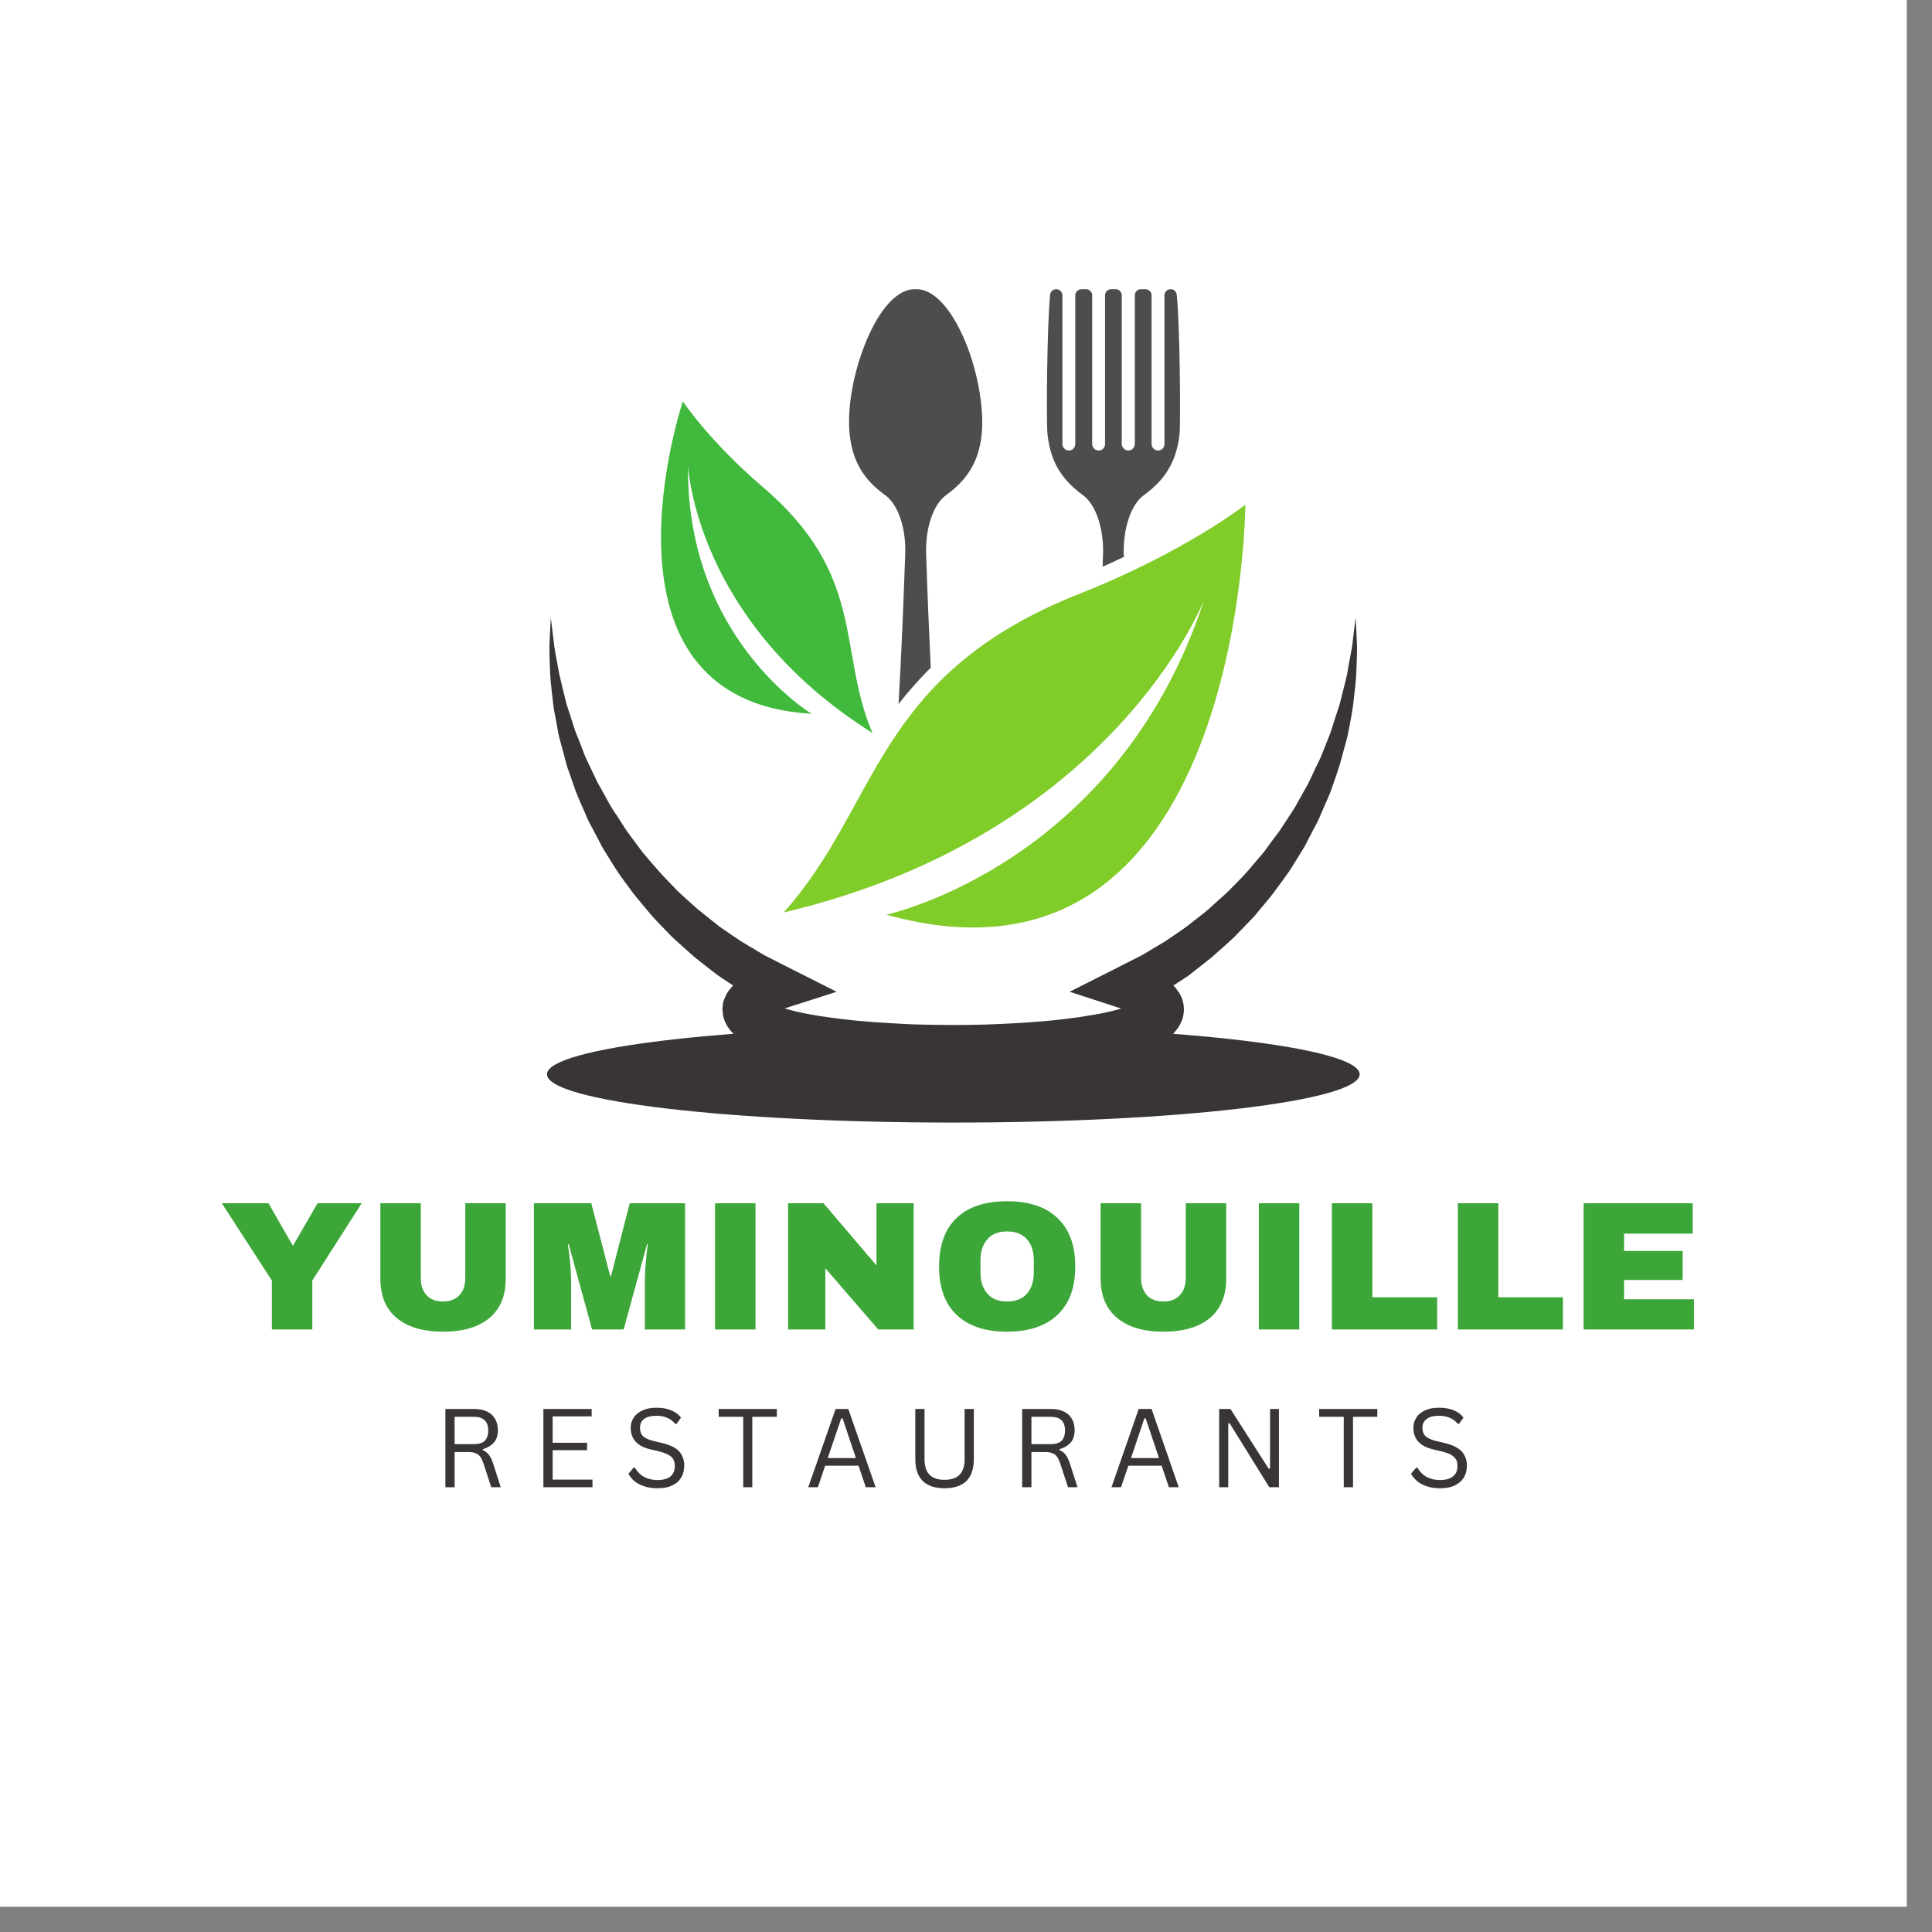 <svg xmlns="http://www.w3.org/2000/svg" xmlns:xlink="http://www.w3.org/1999/xlink" width="50" zoomAndPan="magnify" viewBox="0 0 37.5 37.5" height="50" preserveAspectRatio="xMidYMid meet" version="1.0"><rect x="0" y="0" width="37.5" height="37.5" fill="#808080" stroke="none"/><defs><clipPath id="4431e1d0d0"><path d="M 0 0 L 37.008 0 L 37.008 37.008 L 0 37.008 Z M 0 0 " clip-rule="nonzero"/></clipPath><clipPath id="8a5b5048f3"><path d="M 16.383 5.609 L 22.992 5.609 L 22.992 13.719 L 16.383 13.719 Z M 16.383 5.609 " clip-rule="nonzero"/></clipPath><clipPath id="ac54a2e641"><path d="M 10.656 11.941 L 26.348 11.941 L 26.348 20.855 L 10.656 20.855 Z M 10.656 11.941 " clip-rule="nonzero"/></clipPath><clipPath id="ba7929f903"><path d="M 10.617 19.918 L 26.398 19.918 L 26.398 21.789 L 10.617 21.789 Z M 10.617 19.918 " clip-rule="nonzero"/></clipPath><clipPath id="52e3ec165b"><path d="M 18.504 19.918 C 14.148 19.918 10.617 20.336 10.617 20.852 C 10.617 21.371 14.148 21.789 18.504 21.789 C 22.859 21.789 26.391 21.371 26.391 20.852 C 26.391 20.336 22.859 19.918 18.504 19.918 Z M 18.504 19.918 " clip-rule="nonzero"/></clipPath></defs><g clip-path="url(#4431e1d0d0)"><path fill="#ffffff" d="M 0 0 L 37.008 0 L 37.008 37.008 L 0 37.008 Z M 0 0 " fill-opacity="1" fill-rule="nonzero"/><path fill="#ffffff" d="M 0 0 L 37.008 0 L 37.008 37.008 L 0 37.008 Z M 0 0 " fill-opacity="1" fill-rule="nonzero"/></g><g clip-path="url(#8a5b5048f3)"><path fill="#4f4c4c" d="M 17.781 5.613 C 17.777 5.613 17.77 5.613 17.762 5.613 C 17.348 5.609 16.988 6.152 16.766 6.742 C 16.535 7.344 16.445 7.992 16.492 8.43 C 16.555 9.023 16.82 9.344 17.168 9.602 C 17.438 9.785 17.59 10.266 17.57 10.762 C 17.535 11.738 17.496 12.707 17.441 13.664 C 17.629 13.426 17.832 13.191 18.066 12.961 C 18.031 12.234 18 11.5 17.977 10.762 C 17.957 10.266 18.109 9.785 18.375 9.602 C 18.723 9.344 18.992 9.023 19.055 8.43 C 19.098 7.992 19.008 7.344 18.781 6.742 C 18.555 6.152 18.195 5.609 17.781 5.613 Z M 22.84 5.719 C 22.832 5.656 22.781 5.613 22.723 5.613 C 22.656 5.613 22.602 5.668 22.602 5.73 L 22.602 8.613 C 22.602 8.676 22.562 8.73 22.504 8.742 C 22.422 8.758 22.352 8.695 22.352 8.617 L 22.352 5.73 C 22.352 5.668 22.297 5.613 22.23 5.613 L 22.145 5.613 C 22.078 5.613 22.027 5.668 22.027 5.73 L 22.027 8.613 C 22.027 8.676 21.984 8.73 21.926 8.742 C 21.848 8.758 21.773 8.695 21.773 8.617 L 21.773 5.73 C 21.773 5.668 21.719 5.613 21.656 5.613 L 21.566 5.613 C 21.504 5.613 21.449 5.668 21.449 5.73 L 21.449 8.613 C 21.449 8.676 21.41 8.73 21.352 8.742 C 21.27 8.758 21.199 8.695 21.199 8.617 L 21.199 5.73 C 21.199 5.668 21.145 5.613 21.078 5.613 L 20.992 5.613 C 20.926 5.613 20.871 5.668 20.871 5.73 L 20.871 8.613 C 20.871 8.676 20.832 8.73 20.773 8.742 C 20.691 8.758 20.621 8.695 20.621 8.617 L 20.621 5.73 C 20.621 5.668 20.566 5.613 20.504 5.613 C 20.441 5.613 20.391 5.656 20.383 5.719 C 20.324 6.281 20.305 8.184 20.332 8.43 C 20.395 9.023 20.66 9.344 21.008 9.602 C 21.273 9.785 21.426 10.266 21.41 10.762 C 21.406 10.84 21.402 10.922 21.402 11 C 21.543 10.938 21.684 10.871 21.816 10.809 C 21.816 10.793 21.816 10.777 21.812 10.762 C 21.797 10.266 21.949 9.785 22.215 9.602 C 22.562 9.344 22.828 9.023 22.895 8.43 C 22.918 8.184 22.902 6.281 22.84 5.719 " fill-opacity="1" fill-rule="nonzero"/></g><path fill="#80cc28" d="M 23.371 11.645 C 23.371 11.645 21.609 16.199 15.211 17.711 C 17.09 15.609 16.961 13.105 20.957 11.523 C 23 10.715 24.172 9.797 24.172 9.797 C 24.172 9.797 24.121 19.68 17.203 17.754 C 17.203 17.754 21.688 16.793 23.371 11.645 " fill-opacity="1" fill-rule="nonzero"/><path fill="#40b93c" d="M 13.355 9.031 C 13.355 9.031 13.48 12.059 16.934 14.227 C 16.25 12.617 16.828 11.172 14.797 9.445 C 13.762 8.559 13.254 7.789 13.254 7.789 C 13.254 7.789 11.309 13.598 15.754 13.855 C 15.754 13.855 13.312 12.391 13.355 9.031 " fill-opacity="1" fill-rule="nonzero"/><g clip-path="url(#ac54a2e641)"><path fill="#393536" d="M 22.148 19.75 L 22.148 19.746 L 22.152 19.754 C 22.152 19.754 22.152 19.754 22.148 19.75 Z M 14.852 19.75 L 14.855 19.746 L 14.852 19.75 C 14.848 19.754 14.852 19.75 14.852 19.75 Z M 26.312 11.988 C 26.289 12.172 26.266 12.355 26.246 12.539 C 26.215 12.723 26.176 12.902 26.148 13.082 C 26.109 13.262 26.059 13.438 26.016 13.617 C 25.996 13.707 25.961 13.789 25.934 13.879 C 25.906 13.965 25.879 14.051 25.852 14.137 C 25.828 14.223 25.789 14.309 25.758 14.391 L 25.656 14.645 C 25.625 14.73 25.582 14.809 25.543 14.891 L 25.426 15.137 C 25.391 15.219 25.344 15.293 25.301 15.371 L 25.168 15.609 C 25.129 15.688 25.074 15.762 25.027 15.836 L 24.879 16.062 C 24.832 16.137 24.777 16.207 24.723 16.277 L 24.566 16.492 C 24.516 16.566 24.449 16.633 24.395 16.699 L 24.223 16.902 C 24.105 17.035 23.977 17.16 23.855 17.285 C 23.727 17.41 23.59 17.523 23.461 17.645 C 23.328 17.758 23.184 17.863 23.047 17.973 C 22.906 18.078 22.758 18.172 22.613 18.273 L 22.16 18.543 L 21.691 18.781 L 20.762 19.25 L 21.758 19.574 L 21.77 19.574 C 21.691 19.598 21.613 19.617 21.531 19.637 C 21.344 19.68 21.148 19.711 20.949 19.742 C 20.551 19.801 20.141 19.836 19.734 19.859 C 19.527 19.871 19.324 19.879 19.117 19.887 C 18.91 19.891 18.715 19.895 18.5 19.895 C 18.297 19.895 18.09 19.891 17.883 19.887 C 17.68 19.883 17.473 19.871 17.27 19.859 C 16.859 19.836 16.453 19.801 16.055 19.742 C 15.855 19.715 15.66 19.68 15.469 19.637 C 15.391 19.617 15.309 19.598 15.23 19.574 L 15.242 19.57 L 16.238 19.25 L 15.309 18.781 L 14.84 18.543 L 14.387 18.273 C 14.242 18.176 14.098 18.078 13.953 17.977 C 13.816 17.863 13.676 17.758 13.539 17.645 C 13.41 17.527 13.273 17.41 13.148 17.289 C 13.027 17.16 12.898 17.035 12.781 16.902 L 12.605 16.699 C 12.551 16.633 12.488 16.566 12.438 16.496 L 12.277 16.281 C 12.227 16.207 12.168 16.137 12.121 16.062 L 11.977 15.836 C 11.926 15.762 11.875 15.688 11.832 15.609 L 11.703 15.375 C 11.66 15.293 11.609 15.219 11.574 15.137 L 11.457 14.891 C 11.418 14.809 11.375 14.73 11.344 14.645 L 11.246 14.391 C 11.215 14.309 11.176 14.227 11.148 14.137 L 11.066 13.879 C 11.039 13.789 11.004 13.707 10.984 13.617 C 10.941 13.438 10.895 13.262 10.855 13.082 C 10.824 12.902 10.785 12.723 10.758 12.539 C 10.734 12.355 10.715 12.172 10.691 11.988 C 10.68 12.172 10.672 12.359 10.664 12.543 C 10.664 12.73 10.672 12.918 10.68 13.105 C 10.691 13.293 10.719 13.48 10.738 13.668 C 10.746 13.762 10.77 13.855 10.785 13.945 L 10.836 14.227 C 10.852 14.32 10.883 14.41 10.906 14.5 L 10.98 14.777 C 11 14.867 11.035 14.957 11.066 15.047 L 11.16 15.316 C 11.223 15.496 11.309 15.668 11.383 15.844 C 11.418 15.934 11.465 16.016 11.512 16.102 L 11.645 16.355 C 11.684 16.445 11.742 16.523 11.789 16.605 L 11.941 16.848 C 11.992 16.934 12.051 17.008 12.105 17.086 L 12.277 17.32 C 12.395 17.473 12.523 17.617 12.645 17.766 C 12.773 17.91 12.914 18.047 13.047 18.188 C 13.188 18.32 13.332 18.445 13.477 18.574 C 13.629 18.699 13.785 18.816 13.938 18.934 C 14.035 19 14.133 19.066 14.23 19.129 C 14.219 19.141 14.211 19.148 14.199 19.164 C 14.18 19.188 14.16 19.207 14.137 19.238 C 14.129 19.254 14.117 19.27 14.109 19.281 C 14.098 19.301 14.09 19.32 14.082 19.34 C 14.062 19.375 14.047 19.422 14.035 19.465 C 14.031 19.488 14.027 19.516 14.027 19.539 L 14.023 19.578 L 14.023 19.586 C 14.023 19.578 14.031 19.699 14.027 19.648 L 14.027 19.652 L 14.031 19.672 L 14.031 19.688 L 14.035 19.711 C 14.047 19.77 14.07 19.836 14.098 19.883 C 14.113 19.914 14.133 19.945 14.156 19.973 C 14.176 20 14.191 20.02 14.215 20.043 C 14.223 20.055 14.234 20.066 14.242 20.074 L 14.27 20.098 C 14.289 20.113 14.309 20.129 14.328 20.145 L 14.379 20.18 C 14.445 20.227 14.508 20.262 14.57 20.293 C 14.816 20.41 15.035 20.473 15.258 20.531 C 15.477 20.586 15.695 20.625 15.91 20.664 C 16.348 20.734 16.777 20.781 17.207 20.809 C 17.426 20.824 17.641 20.832 17.855 20.84 C 18.07 20.848 18.285 20.852 18.504 20.852 C 18.711 20.852 18.934 20.848 19.148 20.84 C 19.363 20.836 19.578 20.824 19.793 20.809 C 20.227 20.781 20.656 20.734 21.09 20.664 C 21.309 20.625 21.527 20.586 21.746 20.531 C 21.969 20.473 22.188 20.41 22.434 20.293 C 22.492 20.262 22.555 20.23 22.625 20.184 L 22.676 20.145 C 22.695 20.129 22.715 20.113 22.734 20.098 L 22.762 20.074 C 22.77 20.066 22.781 20.055 22.789 20.043 C 22.809 20.02 22.828 20.004 22.848 19.973 C 22.871 19.945 22.891 19.914 22.906 19.883 C 22.926 19.844 22.941 19.801 22.957 19.762 C 22.969 19.719 22.977 19.664 22.98 19.617 L 22.98 19.598 C 22.98 19.633 22.977 19.539 22.977 19.547 L 22.977 19.527 L 22.973 19.504 C 22.965 19.441 22.938 19.363 22.922 19.336 C 22.914 19.32 22.906 19.301 22.895 19.281 C 22.887 19.266 22.875 19.254 22.863 19.238 C 22.844 19.207 22.824 19.184 22.805 19.16 C 22.793 19.148 22.785 19.141 22.773 19.129 C 22.871 19.066 22.969 19.004 23.066 18.938 C 23.219 18.816 23.375 18.699 23.523 18.578 C 23.668 18.449 23.816 18.32 23.957 18.188 C 24.09 18.047 24.23 17.91 24.359 17.77 C 24.48 17.617 24.609 17.477 24.727 17.32 L 24.898 17.086 C 24.953 17.008 25.012 16.934 25.062 16.852 L 25.215 16.605 C 25.262 16.523 25.32 16.445 25.359 16.359 L 25.492 16.102 C 25.539 16.016 25.586 15.934 25.621 15.844 L 25.734 15.582 C 25.773 15.496 25.812 15.41 25.844 15.316 L 25.938 15.047 C 25.965 14.957 26 14.867 26.023 14.777 L 26.098 14.5 C 26.121 14.41 26.152 14.32 26.168 14.227 C 26.203 14.039 26.242 13.855 26.266 13.668 C 26.285 13.48 26.312 13.293 26.324 13.105 C 26.332 12.918 26.34 12.73 26.34 12.547 C 26.332 12.359 26.324 12.172 26.312 11.988 " fill-opacity="1" fill-rule="nonzero"/></g><g clip-path="url(#ba7929f903)"><g clip-path="url(#52e3ec165b)"><path fill="#393536" d="M 10.617 19.918 L 26.391 19.918 L 26.391 21.789 L 10.617 21.789 Z M 10.617 19.918 " fill-opacity="1" fill-rule="nonzero"/></g></g><path fill="#3ca638" d="M 6.062 25.805 L 5.277 25.805 L 5.277 24.855 L 4.305 23.355 L 5.211 23.355 L 5.68 24.172 L 5.691 24.172 L 6.164 23.355 L 7.02 23.355 L 6.062 24.855 Z M 6.062 25.805 " fill-opacity="1" fill-rule="nonzero"/><path fill="#3ca638" d="M 9.816 24.82 C 9.816 25.152 9.711 25.406 9.5 25.582 C 9.289 25.758 8.992 25.848 8.602 25.848 C 8.211 25.848 7.91 25.758 7.699 25.582 C 7.488 25.406 7.383 25.152 7.383 24.82 L 7.383 23.355 L 8.168 23.355 L 8.168 24.809 C 8.168 24.945 8.203 25.055 8.277 25.137 C 8.352 25.219 8.457 25.262 8.598 25.262 C 8.738 25.262 8.844 25.219 8.918 25.137 C 8.996 25.055 9.031 24.945 9.031 24.809 L 9.031 23.355 L 9.816 23.355 Z M 9.816 24.82 " fill-opacity="1" fill-rule="nonzero"/><path fill="#3ca638" d="M 12.516 25.805 L 12.516 24.922 C 12.516 24.812 12.52 24.703 12.527 24.586 C 12.539 24.473 12.547 24.375 12.555 24.297 C 12.566 24.219 12.57 24.168 12.574 24.148 L 12.559 24.148 L 12.105 25.805 L 11.492 25.805 L 11.039 24.152 L 11.023 24.152 C 11.023 24.172 11.031 24.223 11.043 24.297 C 11.055 24.375 11.062 24.473 11.074 24.586 C 11.082 24.703 11.086 24.812 11.086 24.922 L 11.086 25.805 L 10.363 25.805 L 10.363 23.355 L 11.477 23.355 L 11.844 24.77 L 11.859 24.77 L 12.223 23.355 L 13.297 23.355 L 13.297 25.805 Z M 12.516 25.805 " fill-opacity="1" fill-rule="nonzero"/><path fill="#3ca638" d="M 13.879 23.355 L 14.664 23.355 L 14.664 25.805 L 13.879 25.805 Z M 13.879 23.355 " fill-opacity="1" fill-rule="nonzero"/><path fill="#3ca638" d="M 17.047 25.805 L 16.02 24.617 L 16.02 25.805 L 15.297 25.805 L 15.297 23.355 L 15.984 23.355 L 17.012 24.562 L 17.012 23.355 L 17.734 23.355 L 17.734 25.805 Z M 17.047 25.805 " fill-opacity="1" fill-rule="nonzero"/><path fill="#3ca638" d="M 19.547 23.316 C 19.969 23.316 20.297 23.422 20.523 23.641 C 20.754 23.855 20.871 24.168 20.871 24.582 C 20.871 24.996 20.754 25.309 20.523 25.523 C 20.297 25.738 19.969 25.848 19.547 25.848 C 19.125 25.848 18.801 25.742 18.57 25.523 C 18.344 25.312 18.227 24.996 18.227 24.582 C 18.227 24.168 18.344 23.852 18.57 23.637 C 18.801 23.422 19.125 23.316 19.547 23.316 Z M 19.547 23.902 C 19.379 23.902 19.25 23.953 19.164 24.055 C 19.074 24.156 19.031 24.293 19.031 24.469 L 19.031 24.695 C 19.031 24.867 19.074 25.004 19.164 25.109 C 19.25 25.211 19.379 25.262 19.547 25.262 C 19.715 25.262 19.844 25.211 19.934 25.109 C 20.023 25.004 20.066 24.867 20.066 24.695 L 20.066 24.469 C 20.066 24.293 20.023 24.156 19.934 24.055 C 19.844 23.953 19.715 23.902 19.547 23.902 Z M 19.547 23.902 " fill-opacity="1" fill-rule="nonzero"/><path fill="#3ca638" d="M 23.801 24.82 C 23.801 25.152 23.695 25.406 23.484 25.582 C 23.273 25.758 22.973 25.848 22.586 25.848 C 22.195 25.848 21.895 25.758 21.684 25.582 C 21.473 25.406 21.363 25.152 21.363 24.82 L 21.363 23.355 L 22.148 23.355 L 22.148 24.809 C 22.148 24.945 22.188 25.055 22.258 25.137 C 22.332 25.219 22.441 25.262 22.582 25.262 C 22.719 25.262 22.828 25.219 22.902 25.137 C 22.977 25.055 23.016 24.945 23.016 24.809 L 23.016 23.355 L 23.801 23.355 Z M 23.801 24.82 " fill-opacity="1" fill-rule="nonzero"/><path fill="#3ca638" d="M 24.434 23.355 L 25.219 23.355 L 25.219 25.805 L 24.434 25.805 Z M 24.434 23.355 " fill-opacity="1" fill-rule="nonzero"/><path fill="#3ca638" d="M 25.852 23.355 L 26.637 23.355 L 26.637 25.18 L 27.895 25.18 L 27.895 25.805 L 25.852 25.805 Z M 25.852 23.355 " fill-opacity="1" fill-rule="nonzero"/><path fill="#3ca638" d="M 28.297 23.355 L 29.082 23.355 L 29.082 25.18 L 30.336 25.18 L 30.336 25.805 L 28.297 25.805 Z M 28.297 23.355 " fill-opacity="1" fill-rule="nonzero"/><path fill="#3ca638" d="M 30.738 23.355 L 32.855 23.355 L 32.855 23.945 L 31.523 23.945 L 31.523 24.281 L 32.66 24.281 L 32.66 24.844 L 31.523 24.844 L 31.523 25.219 L 32.879 25.219 L 32.879 25.805 L 30.738 25.805 Z M 30.738 23.355 " fill-opacity="1" fill-rule="nonzero"/><path fill="#393536" d="M 8.645 28.867 L 8.645 27.348 L 9.199 27.348 C 9.301 27.348 9.383 27.363 9.453 27.398 C 9.523 27.43 9.574 27.48 9.609 27.539 C 9.645 27.602 9.664 27.672 9.664 27.758 C 9.664 27.852 9.641 27.93 9.594 27.992 C 9.543 28.051 9.473 28.098 9.371 28.129 L 9.371 28.148 C 9.422 28.168 9.461 28.199 9.492 28.242 C 9.523 28.281 9.551 28.344 9.578 28.426 L 9.719 28.867 L 9.535 28.867 L 9.383 28.402 C 9.363 28.348 9.344 28.305 9.32 28.273 C 9.297 28.242 9.266 28.219 9.23 28.207 C 9.195 28.191 9.148 28.184 9.094 28.184 L 8.824 28.184 L 8.824 28.867 Z M 9.191 28.031 C 9.289 28.031 9.359 28.012 9.406 27.969 C 9.453 27.922 9.477 27.855 9.477 27.766 C 9.477 27.676 9.453 27.609 9.406 27.566 C 9.359 27.52 9.289 27.5 9.191 27.5 L 8.824 27.5 L 8.824 28.031 Z M 9.191 28.031 " fill-opacity="1" fill-rule="nonzero"/><path fill="#393536" d="M 10.727 28.148 L 10.727 28.719 L 11.5 28.719 L 11.5 28.867 L 10.547 28.867 L 10.547 27.348 L 11.484 27.348 L 11.484 27.492 L 10.727 27.492 L 10.727 28.004 L 11.395 28.004 L 11.395 28.148 Z M 10.727 28.148 " fill-opacity="1" fill-rule="nonzero"/><path fill="#393536" d="M 12.762 28.887 C 12.664 28.887 12.578 28.875 12.504 28.848 C 12.426 28.824 12.363 28.789 12.312 28.746 C 12.262 28.703 12.223 28.656 12.199 28.605 L 12.297 28.488 L 12.324 28.488 C 12.418 28.648 12.562 28.727 12.762 28.727 C 12.875 28.727 12.957 28.703 13.016 28.656 C 13.07 28.609 13.098 28.543 13.098 28.457 C 13.098 28.406 13.09 28.363 13.07 28.328 C 13.055 28.297 13.023 28.266 12.98 28.242 C 12.938 28.215 12.879 28.195 12.809 28.176 L 12.629 28.133 C 12.496 28.102 12.398 28.051 12.336 27.98 C 12.273 27.91 12.242 27.82 12.242 27.715 C 12.242 27.641 12.262 27.574 12.301 27.516 C 12.34 27.453 12.398 27.41 12.473 27.375 C 12.547 27.34 12.637 27.324 12.738 27.324 C 12.855 27.324 12.949 27.34 13.027 27.375 C 13.105 27.406 13.172 27.453 13.219 27.516 L 13.133 27.637 L 13.105 27.637 C 13.062 27.582 13.008 27.543 12.949 27.52 C 12.891 27.492 12.82 27.48 12.738 27.48 C 12.637 27.48 12.555 27.5 12.5 27.543 C 12.449 27.582 12.422 27.641 12.422 27.711 C 12.422 27.781 12.441 27.836 12.48 27.875 C 12.52 27.914 12.586 27.945 12.68 27.969 L 12.863 28.012 C 13.012 28.047 13.117 28.102 13.184 28.172 C 13.246 28.246 13.281 28.336 13.281 28.445 C 13.281 28.535 13.262 28.609 13.223 28.676 C 13.188 28.742 13.129 28.793 13.047 28.832 C 12.969 28.871 12.875 28.887 12.762 28.887 Z M 12.762 28.887 " fill-opacity="1" fill-rule="nonzero"/><path fill="#393536" d="M 15.078 27.348 L 15.078 27.5 L 14.602 27.5 L 14.602 28.867 L 14.426 28.867 L 14.426 27.5 L 13.949 27.5 L 13.949 27.348 Z M 15.078 27.348 " fill-opacity="1" fill-rule="nonzero"/><path fill="#393536" d="M 16.996 28.867 L 16.805 28.867 L 16.664 28.449 L 16.016 28.449 L 15.875 28.867 L 15.688 28.867 L 16.219 27.348 L 16.465 27.348 Z M 16.328 27.531 L 16.066 28.301 L 16.613 28.301 L 16.355 27.531 Z M 16.328 27.531 " fill-opacity="1" fill-rule="nonzero"/><path fill="#393536" d="M 18.332 28.887 C 18.148 28.887 18.008 28.84 17.91 28.746 C 17.816 28.652 17.766 28.512 17.766 28.324 L 17.766 27.348 L 17.945 27.348 L 17.945 28.324 C 17.945 28.457 17.977 28.555 18.039 28.621 C 18.105 28.691 18.203 28.723 18.332 28.723 C 18.594 28.723 18.723 28.59 18.723 28.324 L 18.723 27.348 L 18.902 27.348 L 18.902 28.324 C 18.902 28.512 18.852 28.652 18.758 28.746 C 18.66 28.84 18.52 28.887 18.332 28.887 Z M 18.332 28.887 " fill-opacity="1" fill-rule="nonzero"/><path fill="#393536" d="M 19.84 28.867 L 19.84 27.348 L 20.395 27.348 C 20.496 27.348 20.578 27.363 20.648 27.398 C 20.719 27.43 20.77 27.48 20.805 27.539 C 20.84 27.602 20.859 27.672 20.859 27.758 C 20.859 27.852 20.836 27.93 20.789 27.992 C 20.738 28.051 20.668 28.098 20.566 28.129 L 20.566 28.148 C 20.617 28.168 20.656 28.199 20.688 28.242 C 20.719 28.281 20.746 28.344 20.773 28.426 L 20.914 28.867 L 20.73 28.867 L 20.578 28.402 C 20.559 28.348 20.539 28.305 20.516 28.273 C 20.492 28.242 20.461 28.219 20.426 28.207 C 20.391 28.191 20.344 28.184 20.289 28.184 L 20.02 28.184 L 20.02 28.867 Z M 20.387 28.031 C 20.484 28.031 20.555 28.012 20.602 27.969 C 20.648 27.922 20.672 27.855 20.672 27.766 C 20.672 27.676 20.648 27.609 20.602 27.566 C 20.555 27.52 20.484 27.5 20.387 27.5 L 20.02 27.5 L 20.02 28.031 Z M 20.387 28.031 " fill-opacity="1" fill-rule="nonzero"/><path fill="#393536" d="M 22.879 28.867 L 22.688 28.867 L 22.547 28.449 L 21.902 28.449 L 21.758 28.867 L 21.574 28.867 L 22.102 27.348 L 22.352 27.348 Z M 22.211 27.531 L 21.953 28.301 L 22.496 28.301 L 22.238 27.531 Z M 22.211 27.531 " fill-opacity="1" fill-rule="nonzero"/><path fill="#393536" d="M 23.84 28.867 L 23.664 28.867 L 23.664 27.348 L 23.883 27.348 L 24.625 28.508 L 24.652 28.504 L 24.652 27.348 L 24.824 27.348 L 24.824 28.867 L 24.637 28.867 L 23.867 27.625 L 23.84 27.629 Z M 23.84 28.867 " fill-opacity="1" fill-rule="nonzero"/><path fill="#393536" d="M 26.734 27.348 L 26.734 27.5 L 26.262 27.5 L 26.262 28.867 L 26.082 28.867 L 26.082 27.5 L 25.605 27.5 L 25.605 27.348 Z M 26.734 27.348 " fill-opacity="1" fill-rule="nonzero"/><path fill="#393536" d="M 27.949 28.887 C 27.855 28.887 27.77 28.875 27.691 28.848 C 27.617 28.824 27.551 28.789 27.504 28.746 C 27.453 28.703 27.414 28.656 27.387 28.605 L 27.488 28.488 L 27.512 28.488 C 27.605 28.648 27.754 28.727 27.949 28.727 C 28.062 28.727 28.148 28.703 28.203 28.656 C 28.262 28.609 28.289 28.543 28.289 28.457 C 28.289 28.406 28.281 28.363 28.262 28.328 C 28.242 28.297 28.211 28.266 28.172 28.242 C 28.129 28.215 28.07 28.195 27.996 28.176 L 27.82 28.133 C 27.688 28.102 27.59 28.051 27.527 27.98 C 27.465 27.91 27.434 27.82 27.434 27.715 C 27.434 27.641 27.453 27.574 27.492 27.516 C 27.527 27.453 27.586 27.41 27.66 27.375 C 27.734 27.34 27.824 27.324 27.93 27.324 C 28.043 27.324 28.141 27.34 28.219 27.375 C 28.297 27.406 28.359 27.453 28.406 27.516 L 28.32 27.637 L 28.297 27.637 C 28.25 27.582 28.199 27.543 28.141 27.52 C 28.078 27.492 28.012 27.48 27.93 27.48 C 27.824 27.48 27.746 27.5 27.691 27.543 C 27.637 27.582 27.609 27.641 27.609 27.711 C 27.609 27.781 27.629 27.836 27.668 27.875 C 27.711 27.914 27.777 27.945 27.871 27.969 L 28.051 28.012 C 28.199 28.047 28.305 28.102 28.371 28.172 C 28.438 28.246 28.473 28.336 28.473 28.445 C 28.473 28.535 28.453 28.609 28.414 28.676 C 28.375 28.742 28.316 28.793 28.238 28.832 C 28.16 28.871 28.062 28.887 27.949 28.887 Z M 27.949 28.887 " fill-opacity="1" fill-rule="nonzero"/></svg>